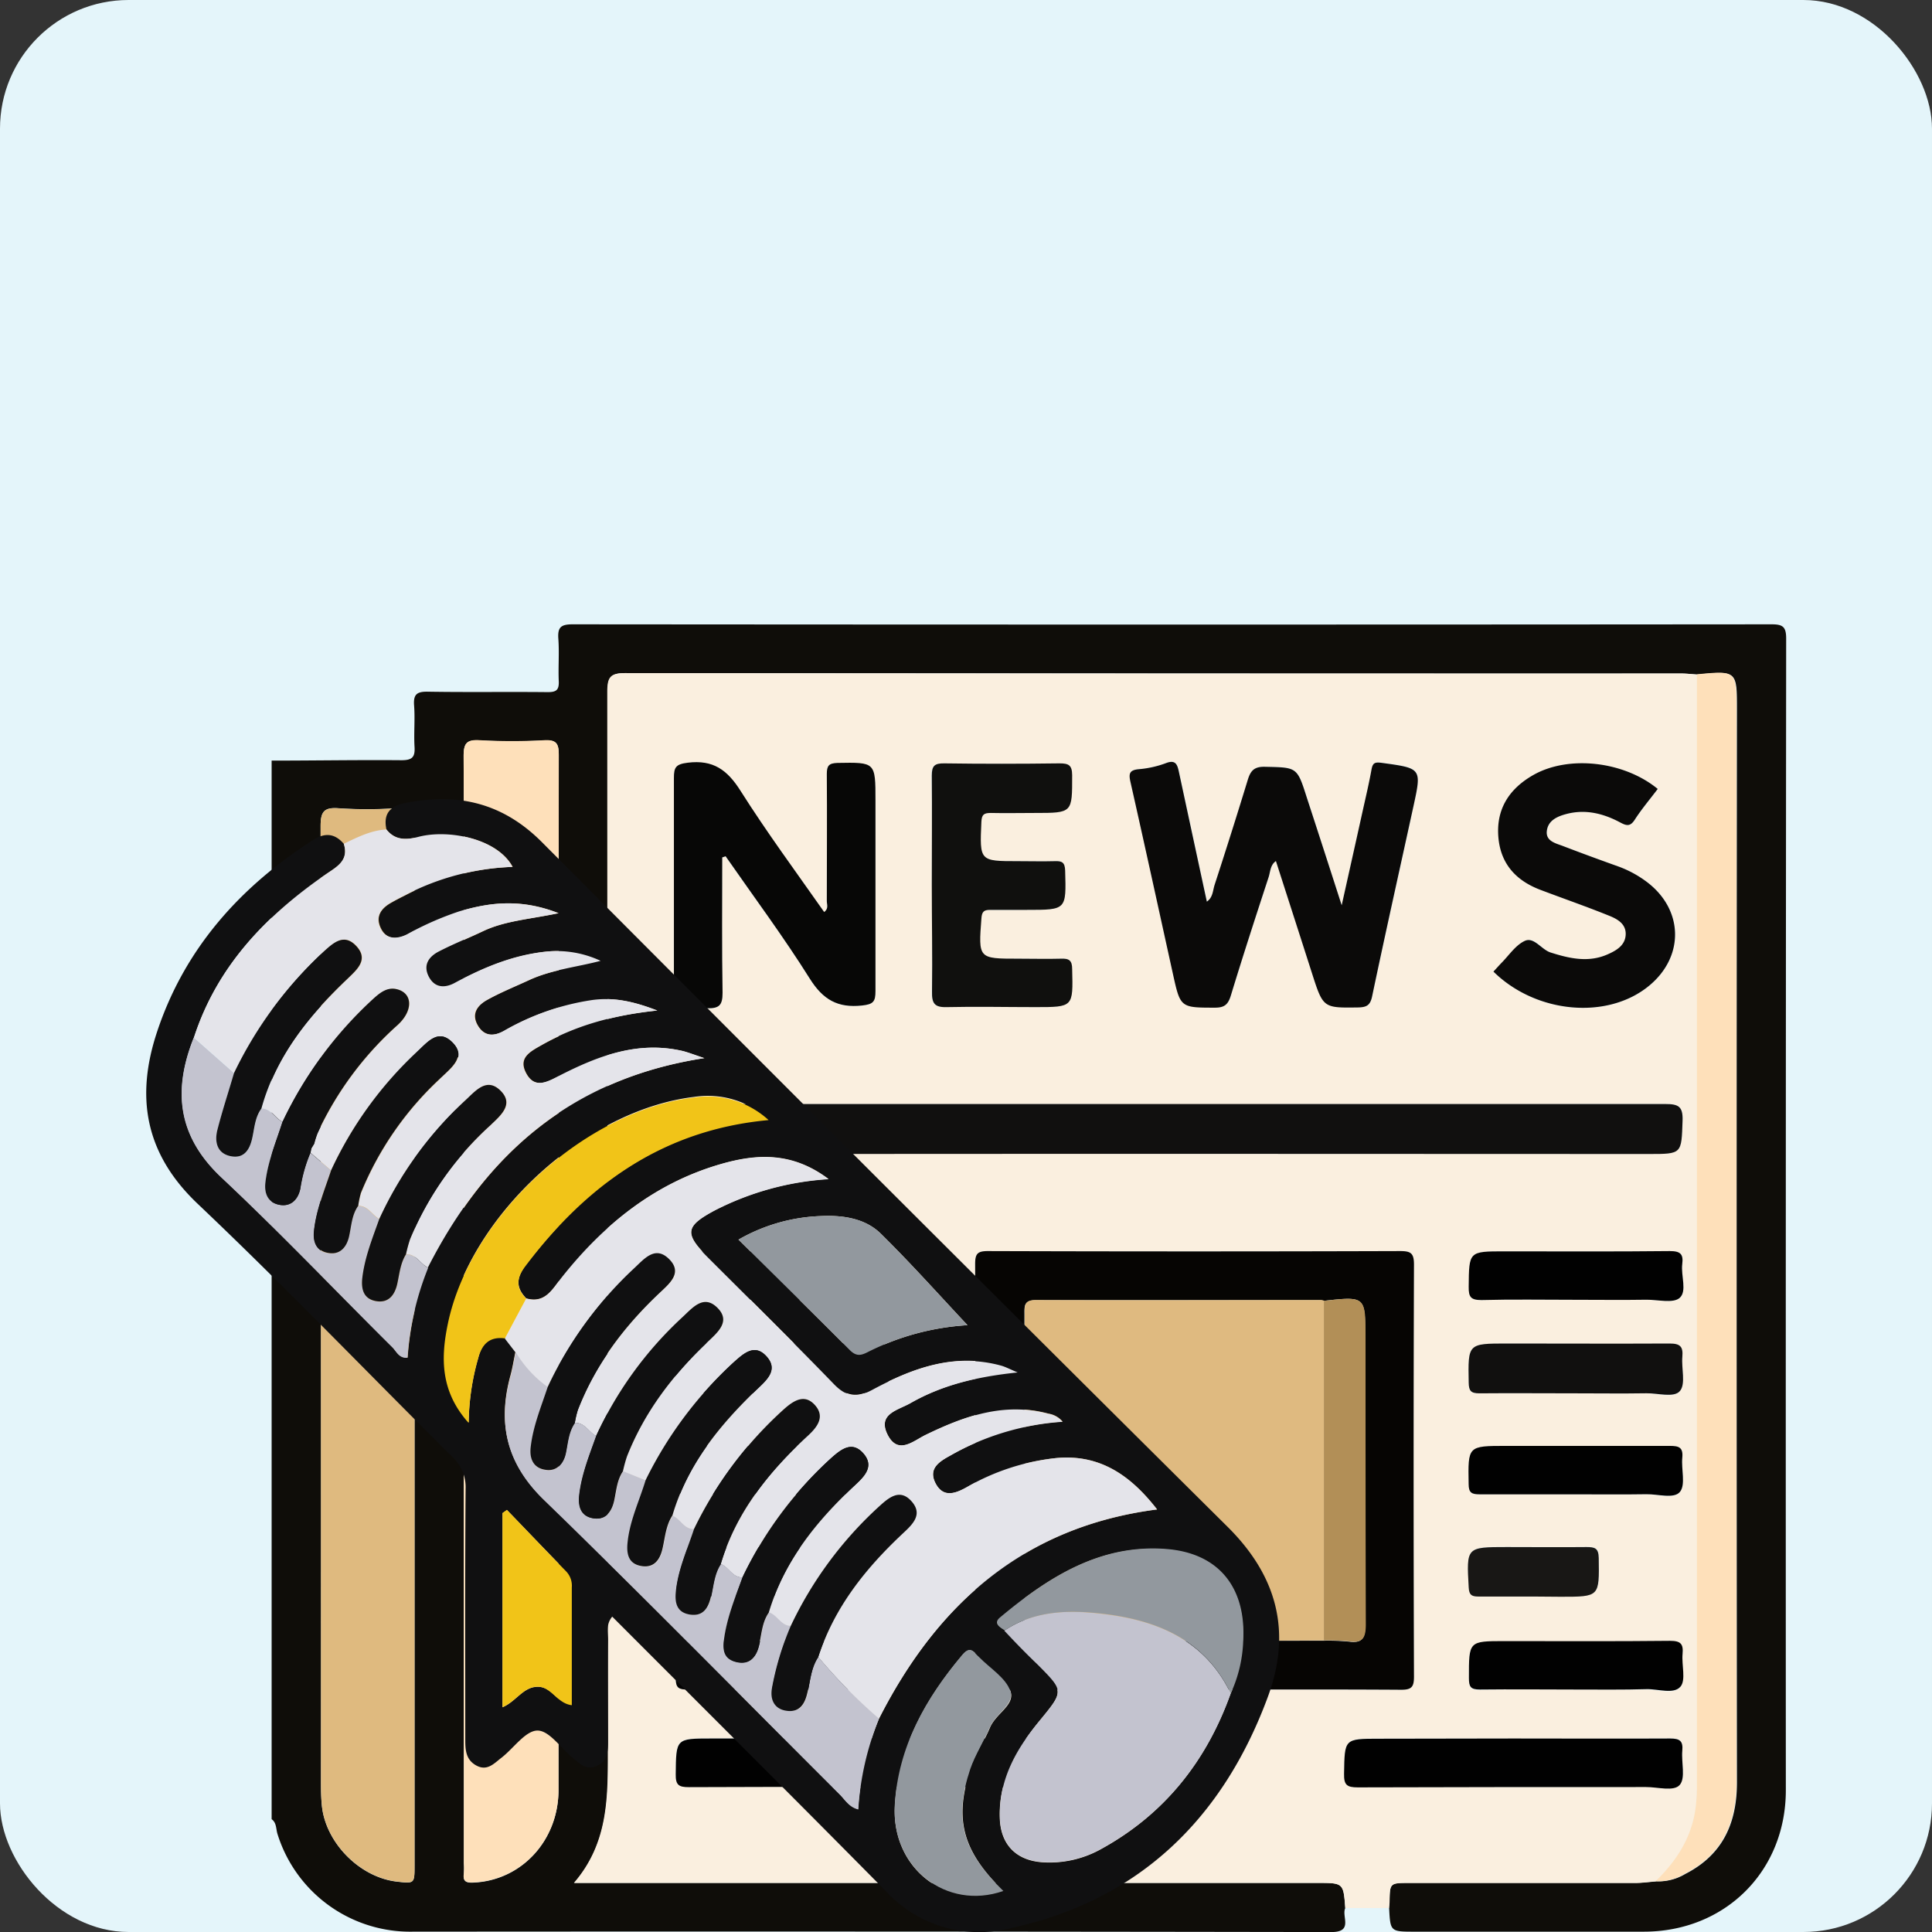 <svg id="Layer_1" data-name="Layer 1" xmlns="http://www.w3.org/2000/svg" viewBox="0 0 349.87 349.87"><rect x="0" y="0" width="349.87" height="349.87" fill="#333333" stroke="none"/><defs><style>.cls-1{fill:#e4f5fa;}.cls-2{fill:#0f0d09;}.cls-3{fill:#faefdf;}.cls-4{fill:#fee0ba;}.cls-5{fill:#dfba7f;}.cls-6{fill:#060503;}.cls-7{fill:#11100f;}.cls-8{fill:#0b0a09;}.cls-9{fill:#070706;}.cls-10{fill:#10100e;}.cls-11{fill:#010101;}.cls-12{fill:#020202;}.cls-13{fill:#181715;}.cls-14{fill:#131311;}.cls-15{fill:#dfba80;}.cls-16{fill:#b28f57;}.cls-17{fill:#101011;}.cls-18{fill:#e4e4ea;}.cls-19{fill:#c3c3cf;}.cls-20{fill:#f1c418;}.cls-21{fill:#92989e;}</style></defs><title>Newspaper</title><rect class="cls-1" width="349.87" height="349.87" rx="23.29"/><path class="cls-2" d="M189.32,454V262.3c7.85,0,15.7-.14,23.54-.07,1.93,0,2.45-.58,2.34-2.41-.15-2.49.11-5-.08-7.49-.16-2.05.52-2.55,2.52-2.51,7.22.12,14.45,0,21.68.08,1.49,0,2.05-.34,2-1.91-.12-2.58.11-5.19-.08-7.76-.15-2.09.48-2.61,2.59-2.61q108.57.09,217.13,0c2,0,2.63.43,2.63,2.57q-.1,104.28-.06,208.56c0,14.69-11,25.61-25.71,25.62h-41.5c-4.41,0-4.41,0-4.63-4.28,0-.36.08-.71.08-1.06.05-3.5.05-3.5,3.54-3.5q20.48,0,40.94,0c1.24,0,2.48-.18,3.72-.28a9.41,9.41,0,0,0,5.35-1.33c6.76-3.45,9.36-9.16,9.36-16.61q-.11-97.08,0-194.18c0-7.1,0-7.1-7.17-6.42-1-.06-1.94-.18-2.91-.18q-95.56,0-191.12-.08c-2.74,0-3.31.7-3.31,3.36q.12,96.09.1,192.19c0,8.25,0,16.4-6.14,23.54H378.7c4.71,0,4.71,0,5.05,4.55-.72,1.51,1.54,4.36-2.53,4.35q-83.54-.14-167.06-.07a25.16,25.16,0,0,1-23.8-17.76C190.1,455.72,190.22,454.65,189.32,454Zm34.31-137.85a10.5,10.5,0,0,0-3.83.09c-4.6-.34-4.6-.34-4.6-5.07,0-12.32-.11-24.64.07-36.95,0-2.84-.83-3.46-3.44-3.3a77.24,77.24,0,0,1-10.43,0c-2.64-.19-3.21.69-3.21,3.25q.12,86.47.07,173c0,1.42,0,2.86.15,4.28.62,6.77,6.83,13.08,13.57,13.86,3.21.37,3.22.37,3.22-2.92V330.1c0-4.68,0-4.68,4.7-4.88,4.23.31,4.23.31,4.23,4.75v132a12.94,12.94,0,0,1,0,1.87c-.22,1.55.52,1.71,1.85,1.64,8.63-.43,15.29-7.64,15.29-16.76q0-93.69.05-187.38c0-2-.34-2.81-2.57-2.7a105,105,0,0,1-11.77,0c-2.43-.15-2.9.63-2.89,2.93.09,18.12,0,36.23,0,54.34Z" transform="translate(-140.13 -124.56)"/><path class="cls-3" d="M391.66,470.09h-7.91c-.34-4.55-.34-4.55-5.05-4.55H244.06c6.16-7.14,6.14-15.29,6.14-23.54q-.09-96.11-.1-192.19c0-2.66.57-3.36,3.31-3.36q95.57.13,191.12.08c1,0,1.94.12,2.91.18q0,100.49,0,201a32.1,32.1,0,0,1-.23,4.26c-.71,5.4-3.45,9.63-7.25,13.31-1.24.1-2.48.28-3.72.28q-20.48,0-40.94,0c-3.49,0-3.49,0-3.54,3.5C391.74,469.38,391.69,469.73,391.66,470.09Zm-35-39.57c12.4,0,24.8,0,37.19.05,1.9,0,2.33-.51,2.33-2.36q-.1-37.32,0-74.65c0-2.07-.59-2.44-2.52-2.43q-37.32.11-74.65,0c-1.91,0-2.31.52-2.3,2.36q.09,37.32,0,74.64c0,2.05.54,2.46,2.5,2.45C331.7,430.47,344.19,430.52,356.67,430.52Zm-3-97h85.1c6,0,5.89,0,6.1-6.05.09-2.56-.77-3-3.1-3q-86.58.09-173.15,0c-6.08,0-6,0-6.13,6.09-.05,2.28.43,3,2.87,3C294.76,333.47,324.19,333.51,353.63,333.51Zm29.47-45c-2.28-7.09-4.3-13.33-6.3-19.58-1.77-5.55-1.76-5.44-7.59-5.57-2-.05-2.6.74-3.1,2.37q-2.91,9.54-6,19c-.34,1-.3,2.29-1.41,3.05-1.7-7.87-3.38-15.68-5.06-23.5-.28-1.3-.58-2.28-2.38-1.57a18.42,18.42,0,0,1-4.94,1.09c-1.63.17-1.79.79-1.46,2.27,2.62,11.61,5.15,23.23,7.71,34.85,1.34,6.1,1.35,6,7.6,6.06,1.79,0,2.41-.64,2.9-2.27,2.17-7.12,4.47-14.2,6.79-21.28.33-1,.29-2.25,1.35-3,2.19,6.81,4.37,13.56,6.53,20.31,2,6.33,2,6.29,8.43,6.2,1.48,0,2.12-.35,2.46-2,2.41-11.47,5-22.91,7.47-34.36,1.53-7,1.51-7-5.79-7.94-1.17-.15-1.56,0-1.78,1.16-.46,2.53-1.05,5-1.61,7.56C385.7,276.86,384.48,282.3,383.1,288.5Zm-112.18-8.67.56-.19c5.12,7.37,10.49,14.58,15.25,22.17,2.39,3.81,5.06,5.34,9.47,4.86,2.05-.22,2.44-.72,2.42-2.62-.08-11.5,0-23,0-34.5,0-7,0-6.93-6.9-6.81-1.54,0-1.93.46-1.91,2,.07,7.66,0,15.33,0,23,0,.62.39,1.39-.48,2-5.1-7.32-10.4-14.45-15.14-21.94-2.4-3.8-5-5.67-9.57-5.1-2.17.27-2.51.84-2.5,2.76.08,11.86,0,23.72,0,35.57,0,6.11,0,6,6,6.14,2.23.05,2.84-.57,2.81-2.8C270.84,296.18,270.92,288,270.92,279.83Zm37.95,5c0,6.41.09,12.84-.06,19.25-.05,2.17.44,2.92,2.73,2.84,5.35-.17,10.7,0,16,0,6.88,0,6.82,0,6.65-6.87,0-1.58-.56-2-2-1.9-2.59.1-5.17,0-7.76,0-7.26,0-7.23,0-6.67-7.34.09-1.17.44-1.53,1.57-1.5,2.23.07,4.46,0,6.69,0,7.16,0,7.1,0,6.9-7.11,0-1.5-.57-1.76-1.87-1.71-2.22.08-4.45,0-6.68,0-7,0-6.93,0-6.62-7.1.06-1.31.42-1.67,1.69-1.63,2.67.09,5.34,0,8,0,6.85,0,6.78,0,6.75-6.83,0-1.86-.66-2.17-2.31-2.15-6.95.08-13.91.09-20.86,0-1.75,0-2.28.44-2.25,2.21C308.93,271.61,308.87,278.21,308.87,284.81Zm101.71,15.7c7.77,7.65,20.74,8.77,28.28,2.48,6.36-5.3,6.16-13.77-.46-18.74a19.88,19.88,0,0,0-5.12-2.79c-3.34-1.2-6.67-2.42-10-3.69-1.36-.52-3.27-.79-3-2.77s1.88-2.63,3.61-3.08c3.49-.9,6.71,0,9.75,1.59,1.16.61,1.78.67,2.57-.55,1.25-1.94,2.76-3.71,4.15-5.56-6.1-5-16.14-6.17-22.55-2.51-4.39,2.51-6.79,6.23-6.29,11.43.46,4.76,3.27,7.72,7.61,9.36,4.14,1.57,8.33,3,12.43,4.68,1.45.59,3.06,1.5,3,3.4s-1.65,2.88-3.21,3.57c-3.49,1.57-6.93.79-10.39-.31-1.7-.54-2.86-3-4.68-2.1s-2.85,2.64-4.23,4C411.53,299.46,411.06,300,410.58,300.51ZM295.88,448.15h27.56c6.3,0,6.21,0,6.32-6.34,0-2-.54-2.47-2.51-2.46-19.44.07-38.88,0-58.32,0-6.48,0-6.39,0-6.46,6.5,0,1.94.56,2.32,2.38,2.31C275.19,448.11,285.54,448.15,295.88,448.15Zm118.36-8.76H389.88c-6.33,0-6.24,0-6.35,6.34,0,2,.5,2.48,2.49,2.47,17.39-.08,34.79,0,52.19-.06,2.11,0,5,.93,6.12-.4s.26-4.06.45-6.17c.16-1.73-.4-2.24-2.17-2.22C433.15,439.44,423.7,439.39,414.24,439.39ZM281.69,376.88H294.8c6.46,0,6.37,0,6.46-6.51,0-2-.5-2.54-2.52-2.52-9.8.11-19.61,0-29.42,0-7,0-6.93,0-6.86,7,0,1.66.47,2.1,2.11,2.07C270.27,376.82,276,376.88,281.69,376.88Zm143.73,0c4.28,0,8.56.06,12.84,0,2.11,0,5,1,6.11-.43s.23-4.08.42-6.19c.16-1.84-.39-2.41-2.31-2.39-9.81.1-19.62,0-29.43,0-7.13,0-7.08,0-6.95,7.08,0,1.5.41,2,1.93,1.94C413.83,376.83,419.62,376.88,425.42,376.88ZM282,359.94H294.8c6.47,0,6.38,0,6.46-6.53,0-2-.62-2.29-2.41-2.28-9.89.09-19.78,0-29.68,0-6.82,0-6.75,0-6.7,6.76,0,1.7.53,2.07,2.12,2C270.38,359.88,276.18,359.94,282,359.94Zm143.27,0c4.36,0,8.73,0,13.09,0,2,0,4.76.71,5.95-.31,1.41-1.22.23-4,.49-6.13.24-1.83-.33-2.39-2.26-2.37-10,.11-20,.05-29.94.05-6.48,0-6.41,0-6.47,6.43,0,1.82.36,2.43,2.3,2.39C414,359.84,419.63,359.94,425.24,359.94ZM281.68,395.17h13.1c6.49,0,6.41,0,6.47-6.46,0-1.92-.56-2.33-2.38-2.32-9.89.09-19.78,0-29.67,0-6.83,0-6.76,0-6.73,6.74,0,1.7.51,2.06,2.11,2C270.28,395.11,276,395.17,281.68,395.17Zm143.78,0c4.27,0,8.54.05,12.82,0,2.1,0,5,1,6.09-.43s.21-4.08.42-6.18c.18-1.87-.6-2.15-2.24-2.14-9.89.07-19.77,0-29.65,0-7,0-6.92,0-6.8,6.92,0,1.59.57,1.86,2,1.85C413.88,395.13,419.67,395.17,425.46,395.17ZM282,430.52H294.8c6.48,0,6.39,0,6.46-6.48,0-2-.63-2.31-2.41-2.29-9.89.08-19.78,0-29.67,0-6.82,0-6.74,0-6.71,6.75,0,1.74.57,2,2.13,2C270.39,430.47,276.18,430.52,282,430.52Zm143.52,0c4.28,0,8.55.06,12.82,0,2.1,0,4.88,1,6.1-.45,1-1.2.19-3.91.38-5.93.17-1.83-.35-2.39-2.29-2.37-10,.11-19.94.05-29.91.05-6.56,0-6.51,0-6.49,6.68,0,1.59.33,2.13,2,2.09C413.92,430.45,419.71,430.52,425.49,430.52Zm-7.79-16.84h5.08c7,0,7,0,6.87-7,0-1.8-.71-2-2.21-2-4.81.08-9.62,0-14.43,0-7.36,0-7.32,0-6.91,7.31.07,1.3.47,1.67,1.72,1.65C411.11,413.64,414.41,413.68,417.7,413.68Zm-143.34-8.93h-5.09c-7,0-6.94,0-6.81,6.93,0,1.73.66,2.06,2.2,2,4.82-.08,9.64,0,14.45,0,7.14,0,7.1,0,6.8-7.29-.06-1.27-.34-1.71-1.65-1.67C281,404.81,277.66,404.75,274.36,404.75Z" transform="translate(-140.13 -124.56)"/><path class="cls-4" d="M219.8,316.26a10.5,10.5,0,0,1,3.83-.09c.39.26.47.05.46-.3,0-18.11.07-36.22,0-54.34,0-2.3.46-3.08,2.89-2.93a105,105,0,0,0,11.77,0c2.23-.11,2.57.71,2.57,2.7q-.08,93.69-.05,187.38c0,9.12-6.66,16.33-15.29,16.76-1.33.07-2.07-.09-1.85-1.64a12.94,12.94,0,0,0,0-1.87V330c0-4.44,0-4.44-4.23-4.75C219.87,322.23,219.83,319.25,219.8,316.26Z" transform="translate(-140.13 -124.56)"/><path class="cls-5" d="M219.8,316.26c0,3,.07,6,.1,9-4.7.2-4.7.2-4.7,4.88V462.36c0,3.29,0,3.29-3.22,2.92-6.74-.78-12.95-7.09-13.57-13.86-.13-1.42-.15-2.86-.15-4.28q0-86.47-.07-172.95c0-2.56.57-3.44,3.21-3.25a77.24,77.24,0,0,0,10.43,0c2.61-.16,3.49.46,3.44,3.3-.18,12.31-.07,24.63-.07,36.95C215.2,315.92,215.2,315.92,219.8,316.26Z" transform="translate(-140.13 -124.56)"/><path class="cls-4" d="M439.94,465.24c3.8-3.68,6.54-7.91,7.25-13.31a32.1,32.1,0,0,0,.23-4.26q0-100.49,0-201c7.17-.68,7.17-.68,7.17,6.42q0,97.1,0,194.18c0,7.45-2.6,13.16-9.36,16.61A9.41,9.41,0,0,1,439.94,465.24Z" transform="translate(-140.13 -124.56)"/><path class="cls-5" d="M224.09,315.87c0,.35-.07.56-.46.3Z" transform="translate(-140.13 -124.56)"/><path class="cls-6" d="M356.67,430.52c-12.48,0-25,0-37.45.05-2,0-2.51-.4-2.5-2.45q.12-37.32,0-74.64c0-1.84.39-2.36,2.3-2.36q37.34.12,74.65,0c1.93,0,2.52.36,2.52,2.43q-.13,37.32,0,74.65c0,1.85-.43,2.37-2.33,2.36C381.47,430.48,369.07,430.52,356.67,430.52Zm23.18-70.39a2.41,2.41,0,0,0-.52-.11c-17.23,0-34.45,0-51.68,0-2.13,0-2,1.14-2,2.53q0,16.74,0,33.47,0,11.77,0,23.56c0,1.22-.11,2.25,1.72,2.24q26.22-.12,52.46-.14a40.27,40.27,0,0,1,4.54.16c2.57.37,3-.75,3-3.12-.1-17.29-.05-34.59-.05-51.89C387.4,359.3,387.4,359.3,379.85,360.13Z" transform="translate(-140.13 -124.56)"/><path class="cls-7" d="M353.63,333.51c-29.44,0-58.87,0-88.31.07-2.44,0-2.92-.68-2.87-3,.16-6.09.05-6.09,6.13-6.09q86.58,0,173.15,0c2.33,0,3.19.42,3.1,3-.21,6.05-.07,6.05-6.1,6.05Z" transform="translate(-140.13 -124.56)"/><path class="cls-8" d="M383.1,288.5c1.38-6.2,2.6-11.64,3.8-17.08.56-2.52,1.15-5,1.61-7.56.22-1.15.61-1.31,1.78-1.16,7.3,1,7.32.94,5.79,7.94-2.5,11.45-5.06,22.89-7.47,34.36-.34,1.62-1,1.95-2.46,2-6.41.09-6.4.13-8.43-6.2-2.16-6.75-4.34-13.5-6.53-20.31-1.06.73-1,2-1.35,3-2.32,7.08-4.62,14.16-6.79,21.28-.49,1.63-1.11,2.28-2.9,2.27-6.25,0-6.26,0-7.6-6.06-2.56-11.62-5.09-23.24-7.71-34.85-.33-1.48-.17-2.1,1.46-2.27a18.42,18.42,0,0,0,4.94-1.09c1.8-.71,2.1.27,2.38,1.57,1.68,7.82,3.36,15.63,5.06,23.5,1.11-.76,1.07-2,1.41-3.05q3.09-9.48,6-19c.5-1.63,1.14-2.42,3.1-2.37,5.83.13,5.82,0,7.59,5.57C378.8,275.17,380.82,281.41,383.1,288.5Z" transform="translate(-140.13 -124.56)"/><path class="cls-9" d="M270.92,279.83c0,8.17-.08,16.35.06,24.52,0,2.23-.58,2.85-2.81,2.8-6-.14-6,0-6-6.14,0-11.85,0-23.71,0-35.57,0-1.92.33-2.49,2.5-2.76,4.61-.57,7.17,1.3,9.57,5.1,4.74,7.49,10,14.62,15.14,21.94.87-.63.47-1.4.48-2,0-7.67.06-15.34,0-23,0-1.5.37-1.94,1.91-2,6.9-.12,6.9-.17,6.9,6.81,0,11.5,0,23,0,34.5,0,1.9-.37,2.4-2.42,2.62-4.41.48-7.08-1.05-9.47-4.86-4.76-7.59-10.13-14.8-15.25-22.17Z" transform="translate(-140.13 -124.56)"/><path class="cls-10" d="M308.87,284.81c0-6.6.06-13.2,0-19.8,0-1.77.5-2.23,2.25-2.21,6.95.1,13.91.09,20.86,0,1.65,0,2.3.29,2.31,2.15,0,6.83.1,6.83-6.75,6.83-2.68,0-5.35.06-8,0-1.27,0-1.63.32-1.69,1.63-.31,7.1-.35,7.1,6.62,7.1,2.23,0,4.46.06,6.68,0,1.3-.05,1.82.21,1.87,1.71.2,7.11.26,7.11-6.9,7.11-2.23,0-4.46,0-6.69,0-1.13,0-1.48.33-1.57,1.5-.56,7.34-.59,7.34,6.67,7.34,2.59,0,5.17.07,7.76,0,1.45-.06,2,.32,2,1.9.17,6.87.23,6.87-6.65,6.87-5.35,0-10.7-.12-16,0-2.29.08-2.78-.67-2.73-2.84C309,297.65,308.87,291.22,308.87,284.81Z" transform="translate(-140.13 -124.56)"/><path class="cls-8" d="M410.58,300.51c.48-.52.95-1.05,1.44-1.56,1.38-1.39,2.56-3.22,4.23-4s3,1.56,4.68,2.1c3.46,1.1,6.9,1.88,10.39.31,1.56-.69,3.14-1.63,3.21-3.57s-1.53-2.81-3-3.4c-4.1-1.66-8.29-3.11-12.43-4.68-4.34-1.64-7.15-4.6-7.61-9.36-.5-5.2,1.9-8.92,6.29-11.43,6.41-3.66,16.45-2.51,22.55,2.51-1.39,1.85-2.9,3.62-4.15,5.56-.79,1.22-1.41,1.16-2.57.55-3-1.62-6.26-2.49-9.75-1.59-1.73.45-3.38,1.18-3.61,3.08s1.67,2.25,3,2.77c3.31,1.27,6.64,2.49,10,3.69a19.88,19.88,0,0,1,5.12,2.79c6.62,5,6.82,13.44.46,18.74C431.32,309.28,418.35,308.16,410.58,300.51Z" transform="translate(-140.13 -124.56)"/><path class="cls-11" d="M295.88,448.15c-10.34,0-20.69,0-31,.05-1.82,0-2.41-.37-2.38-2.31.07-6.5,0-6.5,6.46-6.5,19.44,0,38.88,0,58.32,0,2,0,2.54.43,2.51,2.46-.11,6.34,0,6.34-6.32,6.34Z" transform="translate(-140.13 -124.56)"/><path class="cls-11" d="M414.24,439.39c9.46,0,18.91.05,28.37,0,1.77,0,2.33.49,2.17,2.22-.19,2.11.62,4.9-.45,6.17s-4,.39-6.12.4c-17.4,0-34.8,0-52.19.06-2,0-2.53-.45-2.49-2.47.11-6.34,0-6.34,6.35-6.34Z" transform="translate(-140.13 -124.56)"/><path class="cls-7" d="M281.69,376.88c-5.71,0-11.42-.06-17.12,0-1.64,0-2.09-.41-2.11-2.07-.07-7-.13-7,6.86-7,9.81,0,19.62.06,29.42,0,2,0,2.55.52,2.52,2.52-.09,6.51,0,6.51-6.46,6.51Z" transform="translate(-140.13 -124.56)"/><path class="cls-7" d="M425.42,376.88c-5.8,0-11.59-.05-17.39,0-1.52,0-1.91-.44-1.93-1.94-.13-7.08-.18-7.08,6.95-7.08,9.81,0,19.62.05,29.43,0,1.92,0,2.47.55,2.31,2.39-.19,2.11.64,4.88-.42,6.19s-4,.39-6.11.43C434,376.94,429.7,376.88,425.42,376.88Z" transform="translate(-140.13 -124.56)"/><path class="cls-12" d="M282,359.94c-5.79,0-11.59-.06-17.38,0-1.59,0-2.11-.34-2.12-2-.05-6.76-.12-6.76,6.7-6.76,9.9,0,19.79.05,29.68,0,1.79,0,2.43.32,2.41,2.28-.08,6.53,0,6.53-6.46,6.53Z" transform="translate(-140.13 -124.56)"/><path class="cls-11" d="M425.24,359.94c-5.61,0-11.23-.1-16.84.05-1.94,0-2.32-.57-2.3-2.39.06-6.43,0-6.43,6.47-6.43,10,0,20,.06,29.94-.05,1.93,0,2.5.54,2.26,2.37-.26,2.1.92,4.91-.49,6.13-1.19,1-3.91.3-5.95.31C434,360,429.6,359.94,425.24,359.94Z" transform="translate(-140.13 -124.56)"/><path class="cls-12" d="M281.68,395.17c-5.7,0-11.4-.06-17.1,0-1.6,0-2.1-.34-2.11-2,0-6.74-.1-6.74,6.73-6.74,9.89,0,19.78.05,29.67,0,1.82,0,2.4.4,2.38,2.32-.06,6.46,0,6.46-6.47,6.46Z" transform="translate(-140.13 -124.56)"/><path class="cls-11" d="M425.46,395.17c-5.79,0-11.58,0-17.37,0-1.42,0-2-.26-2-1.85-.12-6.92-.18-6.92,6.8-6.92,9.88,0,19.76,0,29.65,0,1.64,0,2.42.27,2.24,2.14-.21,2.1.64,4.86-.42,6.18s-4,.39-6.09.43C434,395.22,429.73,395.17,425.46,395.17Z" transform="translate(-140.13 -124.56)"/><path class="cls-12" d="M282,430.52c-5.79,0-11.58,0-17.37,0-1.56,0-2.13-.27-2.13-2,0-6.75-.11-6.75,6.71-6.75,9.89,0,19.78,0,29.67,0,1.78,0,2.43.34,2.41,2.29-.07,6.48,0,6.48-6.46,6.48Z" transform="translate(-140.13 -124.56)"/><path class="cls-11" d="M425.49,430.52c-5.78,0-11.57-.07-17.35,0-1.71,0-2-.5-2-2.09,0-6.68-.07-6.68,6.49-6.68,10,0,19.94.06,29.91-.05,1.94,0,2.46.54,2.29,2.37-.19,2,.64,4.73-.38,5.93-1.22,1.42-4,.41-6.1.45C434,430.58,429.77,430.52,425.49,430.52Z" transform="translate(-140.13 -124.56)"/><path class="cls-13" d="M417.7,413.68c-3.29,0-6.59,0-9.88,0-1.25,0-1.65-.35-1.72-1.65-.41-7.31-.45-7.31,6.91-7.31,4.81,0,9.62.05,14.43,0,1.5,0,2.18.18,2.21,2,.1,7,.17,7-6.87,7Z" transform="translate(-140.13 -124.56)"/><path class="cls-14" d="M274.36,404.75c3.3,0,6.6.06,9.9,0,1.31,0,1.59.4,1.65,1.67.3,7.29.34,7.29-6.8,7.29-4.81,0-9.63-.05-14.45,0-1.54,0-2.17-.3-2.2-2-.13-6.93-.19-6.93,6.81-6.93Z" transform="translate(-140.13 -124.56)"/><path class="cls-15" d="M379.87,421.64q-26.24.06-52.46.14c-1.83,0-1.73-1-1.72-2.24q0-11.78,0-23.56,0-16.74,0-33.47c0-1.39-.16-2.54,2-2.53,17.23.07,34.45,0,51.68,0a2.41,2.41,0,0,1,.52.11Q379.87,390.9,379.87,421.64Z" transform="translate(-140.13 -124.56)"/><path class="cls-16" d="M379.87,421.64q0-30.75,0-61.51c7.55-.83,7.55-.83,7.55,6.66,0,17.3,0,34.6.05,51.89,0,2.37-.47,3.49-3,3.12A40.27,40.27,0,0,0,379.87,421.64Z" transform="translate(-140.13 -124.56)"/><path class="cls-17" d="M210.11,274.77c-.59-2.78.58-4.21,3.33-4.77,9.54-1.95,17.72-.08,24.85,7.09Q300.15,339.24,362.38,401c9.33,9.22,11.58,19.42,7.33,30.9-8.15,22-23.3,36.87-46.79,41.89a22.94,22.94,0,0,1-22.3-6.69c-16.39-16.61-32.94-33.07-49.62-49.78-1.2,1.44-.73,2.92-.75,4.25-.05,6.13,0,12.27,0,18.41,0,1.8-.14,3.54-2.08,4.38s-3-.42-4.26-1.41c-2.18-1.76-4.28-5-6.44-5s-4.3,3.18-6.5,4.9c-1.32,1-2.58,2.52-4.58,1.43s-2-3-2-4.85c0-15.08-.06-30.17.06-45.25a7.46,7.46,0,0,0-2.5-5.88c-15.35-15.23-30.32-30.85-46-45.72-9.65-9.15-11.29-19.47-7.34-31.27,5-15,15-26.14,28.18-34.61,2.15-1.38,3.94-1.26,5.6.67,1,3.08-1.29,4.18-3.31,5.57-10.86,7.47-19.64,16.63-23.82,29.5-3.81,9.52-3,17.83,5,25.32,10.6,9.94,20.63,20.49,30.94,30.73.74.74,1.21,2.05,2.76,1.9a53,53,0,0,1,3.75-16.29c10.36-20.4,25.83-34.2,50-37.92-1.88-.63-2.86-1-3.87-1.28-8.2-1.92-15.45.92-22.53,4.56-2.06,1.06-4.33,2.3-5.86-.51s.66-3.93,2.74-5.11c6.18-3.49,12.85-5.43,21-6.28-4.51-1.75-8-2.39-11.62-1.92a45.37,45.37,0,0,0-16.08,5.58c-1.78,1-3.63,1.12-4.84-1s0-3.64,1.73-4.59c2.43-1.35,5-2.39,7.54-3.56,4.13-1.92,8.69-2.35,13.07-3.51a18.74,18.74,0,0,0-9.79-1.68c-5.94.62-11.29,2.8-16.48,5.59-1.76.94-3.68,1.12-4.82-1s0-3.66,1.78-4.6c2.59-1.34,5.3-2.42,7.93-3.67,4-1.9,8.43-2.16,13.7-3.27-6.75-2.64-12.36-2-17.93-.33a55.58,55.58,0,0,0-9.45,4.16c-1.79.92-3.76,1.08-4.81-1.1s.05-3.59,1.88-4.63c.92-.53,1.87-1,2.81-1.48a45.18,45.18,0,0,1,19.17-5c-2.72-5.1-11.53-6.88-17-5.44C213.7,276.68,211.68,276.77,210.11,274.77ZM322,419.86c2,2.1,4,4.21,6.1,6.29,4.71,4.73,4.67,4.68.32,10-4.22,5.12-7.47,10.69-7.24,17.65.15,4.75,2.9,7.64,7.65,8a19.13,19.13,0,0,0,10.74-2.41c11.46-6.31,19-15.87,23.4-28.1a24.62,24.62,0,0,0,2.22-9.59c.51-9.52-4.4-15.78-13.88-16.54-12-1-21.42,5.09-30.16,12.39C319.83,418.59,321.1,419.28,322,419.86Zm-22.68,15.93C309.88,415,325.58,401,349.68,397.91c-4.66-6-10.19-10.05-18.23-9.31a41,41,0,0,0-16.18,5.25c-2.16,1.2-4.37,2-5.76-.77-1.26-2.58.69-3.82,2.68-4.91A47.33,47.33,0,0,1,332.57,382a4.22,4.22,0,0,0-2.57-1.45c-8-2.14-15.17.42-22.23,3.84-2.22,1.08-4.95,3.66-6.85.06-2-3.87,1.86-4.53,4.1-5.82,5.73-3.27,12-4.8,19.42-5.57-1.59-.66-2.29-1-3-1.24-8.45-2.31-16,.47-23.27,4.36-2.83,1.52-4.73,1.28-7-1-7.53-7.75-15.24-15.32-22.88-23-4.29-4.29-4-5.6,1.31-8.46a52.11,52.11,0,0,1,20.58-5.65c-6.51-4.91-12.88-4.6-19.32-2.77-12.12,3.44-21.41,11-29.09,20.68-1.62,2.07-2.95,4.66-6.34,3.7-1.93-2-1.78-3.75-.1-6,11.05-14.55,24.77-24.62,44-26.39a16.33,16.33,0,0,0-13.57-4.08c-19.72,2.4-40.44,21.43-44.51,40.92-1.29,6.18-1.4,12.3,3.76,18a44.09,44.09,0,0,1,1.73-11.7c.65-2.54,2-4,4.83-3.61.63.83,1.27,1.65,1.91,2.48-.3,1.43-.52,2.88-.9,4.29-2.38,8.68-.74,15.9,6,22.48,18.09,17.56,35.75,35.58,53.6,53.38,1,1,1.69,2.29,3.34,2.68A52.14,52.14,0,0,1,299.31,435.79Zm-25.45-86.74c6.84,6.77,13.57,13.37,20.22,20.06,1.1,1.1,2,.92,3.14.33a46.09,46.09,0,0,1,18.11-4.9c-5.14-5.47-10.24-11.2-15.7-16.57-2.88-2.83-7-3.37-10.85-3.19A32.15,32.15,0,0,0,273.86,349.05Zm48,118c-7.41-7.23-9-13-6-22.07.88-2.62,2.46-5,3.54-7.57s4.58-4.1,3.71-6.58-3.67-4.1-5.62-6.1c-.19-.19-.4-.36-.57-.56-.89-1.08-1.57-1-2.51.12-6.66,7.91-11.61,16.65-12.23,27.2C301.5,462.83,311.54,470.64,321.83,467ZM231.93,398l-.8.58v35.16c2.48-1.06,3.68-3.66,6.34-3.71s3.52,3,6.23,3.33c0-7.25,0-14.29,0-21.33a3.75,3.75,0,0,0-1-2.88C239.07,405.44,235.51,401.7,231.93,398Z" transform="translate(-140.13 -124.56)"/><path class="cls-18" d="M210.11,274.77c1.57,2,3.59,1.91,5.78,1.34,5.5-1.44,14.31.34,17,5.44a45.18,45.18,0,0,0-19.17,5c-.94.48-1.89.95-2.81,1.48-1.83,1-2.87,2.57-1.88,4.63s3,2,4.81,1.1a55.58,55.58,0,0,1,9.45-4.16c5.57-1.66,11.18-2.31,17.93.33-5.27,1.11-9.72,1.37-13.7,3.27-2.63,1.25-5.34,2.33-7.93,3.67-1.82.94-2.91,2.48-1.78,4.6s3.06,2,4.82,1c5.19-2.79,10.54-5,16.48-5.59a18.74,18.74,0,0,1,9.79,1.68c-4.38,1.16-8.94,1.59-13.07,3.51-2.52,1.17-5.11,2.21-7.54,3.56-1.71,1-3,2.42-1.73,4.59s3.06,2,4.84,1a45.37,45.37,0,0,1,16.08-5.58c3.66-.47,7.11.17,11.62,1.92-8.17.85-14.84,2.79-21,6.28-2.08,1.18-4.28,2.3-2.74,5.11s3.8,1.57,5.86.51c7.08-3.64,14.33-6.48,22.53-4.56,1,.24,2,.65,3.87,1.28-24.13,3.72-39.6,17.52-50,37.92-1.41-.68-2.16-2.48-4-2.41a27,27,0,0,1,.73-2.67A57.63,57.63,0,0,1,229,328.32c1.85-1.75,4.36-3.71,1.81-6.25s-4.51,0-6.36,1.74a67.58,67.58,0,0,0-15.6,21.51c-1.33-.73-2.06-2.43-3.86-2.4a17.11,17.11,0,0,1,.53-2.3,58.26,58.26,0,0,1,14.73-21.07c1.83-1.74,4.4-3.63,1.81-6.22s-4.5,0-6.35,1.7a69.07,69.07,0,0,0-15.62,21.48l-3.72-3.19.15-.78.52-.86a16.76,16.76,0,0,1,.59-1.86,60.14,60.14,0,0,1,14.57-19.66c2.7-2.48,2.73-5.5.14-6.36-1.9-.63-3.25.45-4.59,1.66a72.11,72.11,0,0,0-16.42,22.25c-1.4-.6-2-2.39-3.82-2.4,2.63-9.56,8.62-16.89,15.62-23.54,1.79-1.69,3.88-3.5,1.48-6-2.19-2.25-4.1-.44-5.82,1.11a73,73,0,0,0-16.23,22l-7.3-6.45c4.18-12.87,13-22,23.82-29.5,2-1.39,4.26-2.49,3.31-5.57C204.83,276.19,207.28,274.93,210.11,274.77Z" transform="translate(-140.13 -124.56)"/><path class="cls-18" d="M235.41,359.72c3.39,1,4.72-1.63,6.34-3.7,7.68-9.73,17-17.24,29.09-20.68,6.44-1.83,12.81-2.14,19.32,2.77a52.11,52.11,0,0,0-20.58,5.65c-5.36,2.86-5.6,4.17-1.31,8.46,7.64,7.64,15.35,15.21,22.88,23,2.25,2.32,4.15,2.56,7,1,7.25-3.89,14.82-6.67,23.27-4.36.75.21,1.45.58,3,1.24-7.4.77-13.69,2.3-19.42,5.57-2.24,1.29-6.14,1.95-4.1,5.82,1.9,3.6,4.63,1,6.85-.06,7.06-3.42,14.22-6,22.23-3.84a4.22,4.22,0,0,1,2.57,1.45,47.33,47.33,0,0,0-20.38,6.13c-2,1.09-3.94,2.33-2.68,4.91,1.39,2.82,3.6,2,5.76.77a41,41,0,0,1,16.18-5.25c8-.74,13.57,3.3,18.23,9.31-24.1,3.13-39.8,17.1-50.37,37.88a95.83,95.83,0,0,1-11-11.17c2.9-9,8.61-16.1,15.41-22.43,1.74-1.62,3.53-3.41,1.47-5.73s-4-.73-5.8.87A69.36,69.36,0,0,0,283.33,419c-1.83,0-2.45-2-4-2.44C282.13,407.24,288,400,295,393.46c1.75-1.63,3.47-3.46,1.46-5.73s-4-.72-5.8.87a70,70,0,0,0-16.08,21.62c-1.84.06-2.46-1.88-3.93-2.41,2.81-9.47,8.79-16.8,15.87-23.36,1.71-1.59,3-3.44,1.21-5.47s-3.73-.93-5.51.63a70.51,70.51,0,0,0-16.4,21.8c-1.85.1-2.47-1.81-3.91-2.39,2.7-9.2,8.5-16.33,15.25-22.81,1.78-1.7,4-3.56,1.8-6s-4.2-.51-6.07,1.16a72,72,0,0,0-15.83,21.22L252.94,391a26,26,0,0,1,.72-2.66c3.18-8.08,8.31-14.79,14.56-20.71,1.85-1.75,4.38-3.7,1.82-6.25s-4.51,0-6.36,1.74a67.7,67.7,0,0,0-15.6,21.5c-1.34-.71-2.05-2.43-3.85-2.4a17,17,0,0,1,.54-2.29c3.18-8.23,8.37-15.05,14.71-21.07,1.83-1.74,4.43-3.61,1.82-6.22s-4.52,0-6.36,1.69a69.53,69.53,0,0,0-15.63,21.48,20.89,20.89,0,0,1-5.84-6.36c-.64-.83-1.28-1.65-1.91-2.48Q233.48,363.31,235.41,359.72Z" transform="translate(-140.13 -124.56)"/><path class="cls-19" d="M363,431.24c-4.36,12.23-11.94,21.79-23.4,28.1a19.13,19.13,0,0,1-10.74,2.41c-4.75-.34-7.5-3.23-7.65-8-.23-7,3-12.53,7.24-17.65,4.35-5.29,4.39-5.24-.32-10C326,424.07,324,422,322,419.86c5.5-3.73,11.85-3.77,17.92-3C349.66,418,358.35,421.54,363,431.24Z" transform="translate(-140.13 -124.56)"/><path class="cls-19" d="M288.32,424.62a95.83,95.83,0,0,0,11,11.17,52.14,52.14,0,0,0-3.76,16.45c-1.65-.39-2.38-1.72-3.34-2.68-17.85-17.8-35.51-35.82-53.6-53.38-6.78-6.58-8.42-13.8-6-22.48.38-1.41.6-2.86.9-4.29a20.89,20.89,0,0,0,5.84,6.36c-1.2,3.61-2.68,7.13-3.09,11-.24,2.21.64,3.78,2.78,4,1.95.24,3.16-1.19,3.55-3s.49-3.9,1.68-5.56c1.8,0,2.51,1.69,3.85,2.4-1.24,3.49-2.64,6.94-3.07,10.68-.25,2.14.33,3.87,2.58,4.22s3.36-1.3,3.78-3.27c.38-1.8.5-3.66,1.57-5.25l4.11,1.65c-1.14,3.77-2.89,7.36-3.28,11.36-.21,2.11.22,3.83,2.52,4.21s3.38-1.21,3.82-3.16.6-4.18,1.79-6c1.44.58,2.06,2.49,3.91,2.39-1.22,3.74-2.89,7.34-3.29,11.32-.22,2.09.18,3.78,2.52,4.17s3.34-1.19,3.81-3.13.57-4.16,1.79-6c1.47.53,2.09,2.47,3.93,2.41-1.32,3.7-2.83,7.33-3.34,11.28-.24,1.9.1,3.49,2.15,4s3.47-.46,4.08-2.61.57-4.43,1.89-6.33c1.53.47,2.15,2.46,4,2.44a52.67,52.67,0,0,0-3.43,11.39c-.29,1.92.33,3.5,2.43,3.91s3.23-.49,3.83-2.54C286.86,429.4,286.86,426.79,288.32,424.62Z" transform="translate(-140.13 -124.56)"/><path class="cls-20" d="M235.41,359.72q-1.93,3.6-3.85,7.21c-2.79-.37-4.18,1.07-4.83,3.61a44.09,44.09,0,0,0-1.73,11.7c-5.16-5.72-5.05-11.84-3.76-18,4.07-19.49,24.79-38.52,44.51-40.92a16.33,16.33,0,0,1,13.57,4.08c-19.24,1.77-33,11.84-44,26.39C233.63,356,233.48,357.76,235.41,359.72Z" transform="translate(-140.13 -124.56)"/><path class="cls-21" d="M273.86,349.05a32.15,32.15,0,0,1,14.92-4.27c3.89-.18,8,.36,10.85,3.19,5.46,5.37,10.56,11.1,15.7,16.57a46.09,46.09,0,0,0-18.11,4.9c-1.17.59-2,.77-3.14-.33C287.43,362.42,280.7,355.82,273.86,349.05Z" transform="translate(-140.13 -124.56)"/><path class="cls-19" d="M175.22,312.45l7.3,6.45c-1,3.42-2.13,6.81-3,10.26-.53,2.09-.14,4.22,2.33,4.76s3.52-1.11,4-3.35c.39-1.79.49-3.7,1.64-5.26,1.77,0,2.42,1.8,3.82,2.4-1.16,3.62-2.66,7.15-3.1,11-.26,2.2.6,3.77,2.75,4.07,2,.27,3.2-1.13,3.57-3a26.82,26.82,0,0,1,1.82-6.45l3.72,3.19c-1.21,3.61-2.69,7.13-3.09,11-.24,2.21.63,3.77,2.77,4,2,.25,3.14-1.19,3.56-3s.48-3.9,1.66-5.56c1.8,0,2.53,1.67,3.86,2.4-1.24,3.49-2.63,6.93-3.07,10.67-.24,2.14.31,3.85,2.57,4.2s3.36-1.28,3.78-3.24c.39-1.8.53-3.65,1.56-5.25,1.86-.07,2.61,1.73,4,2.41a53,53,0,0,0-3.75,16.29c-1.55.15-2-1.16-2.76-1.9-10.31-10.24-20.34-20.79-30.94-30.73C172.23,330.28,171.41,322,175.22,312.45Z" transform="translate(-140.13 -124.56)"/><path class="cls-21" d="M321.83,467c-10.29,3.6-20.33-4.21-19.67-15.56.62-10.55,5.57-19.29,12.23-27.2.94-1.12,1.62-1.2,2.51-.12.17.2.38.37.57.56,1.95,2,4.79,3.7,5.62,6.1s-2.7,4.15-3.71,6.58-2.66,5-3.54,7.57C312.79,454.09,314.42,459.81,321.83,467Z" transform="translate(-140.13 -124.56)"/><path class="cls-21" d="M363,431.24c-4.61-9.7-13.3-13.26-23-14.42-6.07-.73-12.42-.69-17.92,3-.89-.58-2.16-1.27-.85-2.36,8.74-7.3,18.2-13.35,30.16-12.39,9.48.76,14.39,7,13.88,16.54A24.62,24.62,0,0,1,363,431.24Z" transform="translate(-140.13 -124.56)"/><path class="cls-20" d="M231.93,398c3.58,3.72,7.14,7.46,10.75,11.15a3.75,3.75,0,0,1,1,2.88c0,7,0,14.08,0,21.33C241,433.05,240,430,237.47,430s-3.86,2.65-6.34,3.71V398.56Z" transform="translate(-140.13 -124.56)"/><path class="cls-17" d="M187.47,325.31c-1.15,1.56-1.25,3.47-1.64,5.26-.47,2.24-1.54,3.89-4,3.35s-2.86-2.67-2.33-4.76c.88-3.45,2-6.84,3-10.26a73,73,0,0,1,16.23-22c1.72-1.55,3.63-3.36,5.82-1.11,2.4,2.46.31,4.27-1.48,6C196.09,308.42,190.1,315.75,187.47,325.31Z" transform="translate(-140.13 -124.56)"/><path class="cls-17" d="M196.33,333.32a26.82,26.82,0,0,0-1.82,6.45c-.37,1.86-1.59,3.26-3.57,3-2.15-.3-3-1.87-2.75-4.07.44-3.83,1.94-7.36,3.1-11a72.11,72.11,0,0,1,16.42-22.25c1.34-1.21,2.69-2.29,4.59-1.66,2.59.86,2.56,3.88-.14,6.36a60.14,60.14,0,0,0-14.57,19.66,16.76,16.76,0,0,0-.59,1.86l-.52.86Z" transform="translate(-140.13 -124.56)"/><path class="cls-17" d="M205,342.92c-1.18,1.66-1.23,3.66-1.66,5.56s-1.59,3.27-3.56,3c-2.14-.26-3-1.82-2.77-4,.4-3.83,1.88-7.35,3.09-11A69.07,69.07,0,0,1,215.67,315c1.85-1.71,3.82-4.23,6.35-1.7s0,4.48-1.81,6.22a58.26,58.26,0,0,0-14.73,21.07A17.11,17.11,0,0,0,205,342.92Z" transform="translate(-140.13 -124.56)"/><path class="cls-17" d="M213.65,351.7c-1,1.6-1.17,3.45-1.56,5.25-.42,2-1.5,3.6-3.78,3.24s-2.81-2.06-2.57-4.2c.44-3.74,1.83-7.18,3.07-10.67a67.58,67.58,0,0,1,15.6-21.51c1.85-1.71,3.86-4.22,6.36-1.74s0,4.5-1.81,6.25A57.63,57.63,0,0,0,214.38,349,27,27,0,0,0,213.65,351.7Z" transform="translate(-140.13 -124.56)"/><path class="cls-19" d="M196.48,332.54l.52-.86Z" transform="translate(-140.13 -124.56)"/><path class="cls-17" d="M279.35,416.59c-1.32,1.9-1.28,4.22-1.89,6.33s-1.89,3.18-4.08,2.61-2.39-2.13-2.15-4c.51-3.95,2-7.58,3.34-11.28a70,70,0,0,1,16.08-21.62c1.77-1.59,3.74-3.2,5.8-.87s.29,4.1-1.46,5.73C288,400,282.13,407.24,279.35,416.59Z" transform="translate(-140.13 -124.56)"/><path class="cls-17" d="M288.32,424.62c-1.46,2.17-1.46,4.78-2.16,7.17-.6,2-1.82,2.93-3.83,2.54s-2.72-2-2.43-3.91A52.67,52.67,0,0,1,283.33,419a69.36,69.36,0,0,1,16.07-21.7c1.76-1.6,3.72-3.21,5.8-.87s.27,4.11-1.47,5.73C296.93,408.52,291.22,415.61,288.32,424.62Z" transform="translate(-140.13 -124.56)"/><path class="cls-17" d="M244.23,382.18c-1.19,1.66-1.27,3.65-1.68,5.56s-1.6,3.28-3.55,3c-2.14-.26-3-1.83-2.78-4,.41-3.84,1.89-7.36,3.09-11a69.53,69.53,0,0,1,15.63-21.48c1.84-1.7,3.82-4.22,6.36-1.69s0,4.48-1.82,6.22c-6.34,6-11.53,12.84-14.71,21.07A17,17,0,0,0,244.23,382.18Z" transform="translate(-140.13 -124.56)"/><path class="cls-17" d="M270.64,407.81c-1.22,1.8-1.3,3.94-1.79,6s-1.48,3.51-3.81,3.13-2.74-2.08-2.52-4.17c.4-4,2.07-7.58,3.29-11.32a70.51,70.51,0,0,1,16.4-21.8c1.78-1.56,3.69-2.68,5.51-.63s.5,3.88-1.21,5.47C279.43,391,273.45,398.34,270.64,407.81Z" transform="translate(-140.13 -124.56)"/><path class="cls-17" d="M252.94,391c-1.07,1.59-1.19,3.45-1.57,5.25-.42,2-1.53,3.61-3.78,3.27s-2.83-2.08-2.58-4.22c.43-3.74,1.83-7.19,3.07-10.68a67.7,67.7,0,0,1,15.6-21.5c1.85-1.71,3.85-4.23,6.36-1.74s0,4.5-1.82,6.25c-6.25,5.92-11.38,12.63-14.56,20.71A26,26,0,0,0,252.94,391Z" transform="translate(-140.13 -124.56)"/><path class="cls-17" d="M261.9,399c-1.19,1.82-1.33,4-1.79,6s-1.52,3.54-3.82,3.16-2.73-2.1-2.52-4.21c.39-4,2.14-7.59,3.28-11.36a72,72,0,0,1,15.83-21.22c1.87-1.67,3.9-3.6,6.07-1.16s0,4.28-1.8,6C270.4,382.69,264.6,389.82,261.9,399Z" transform="translate(-140.13 -124.56)"/></svg>